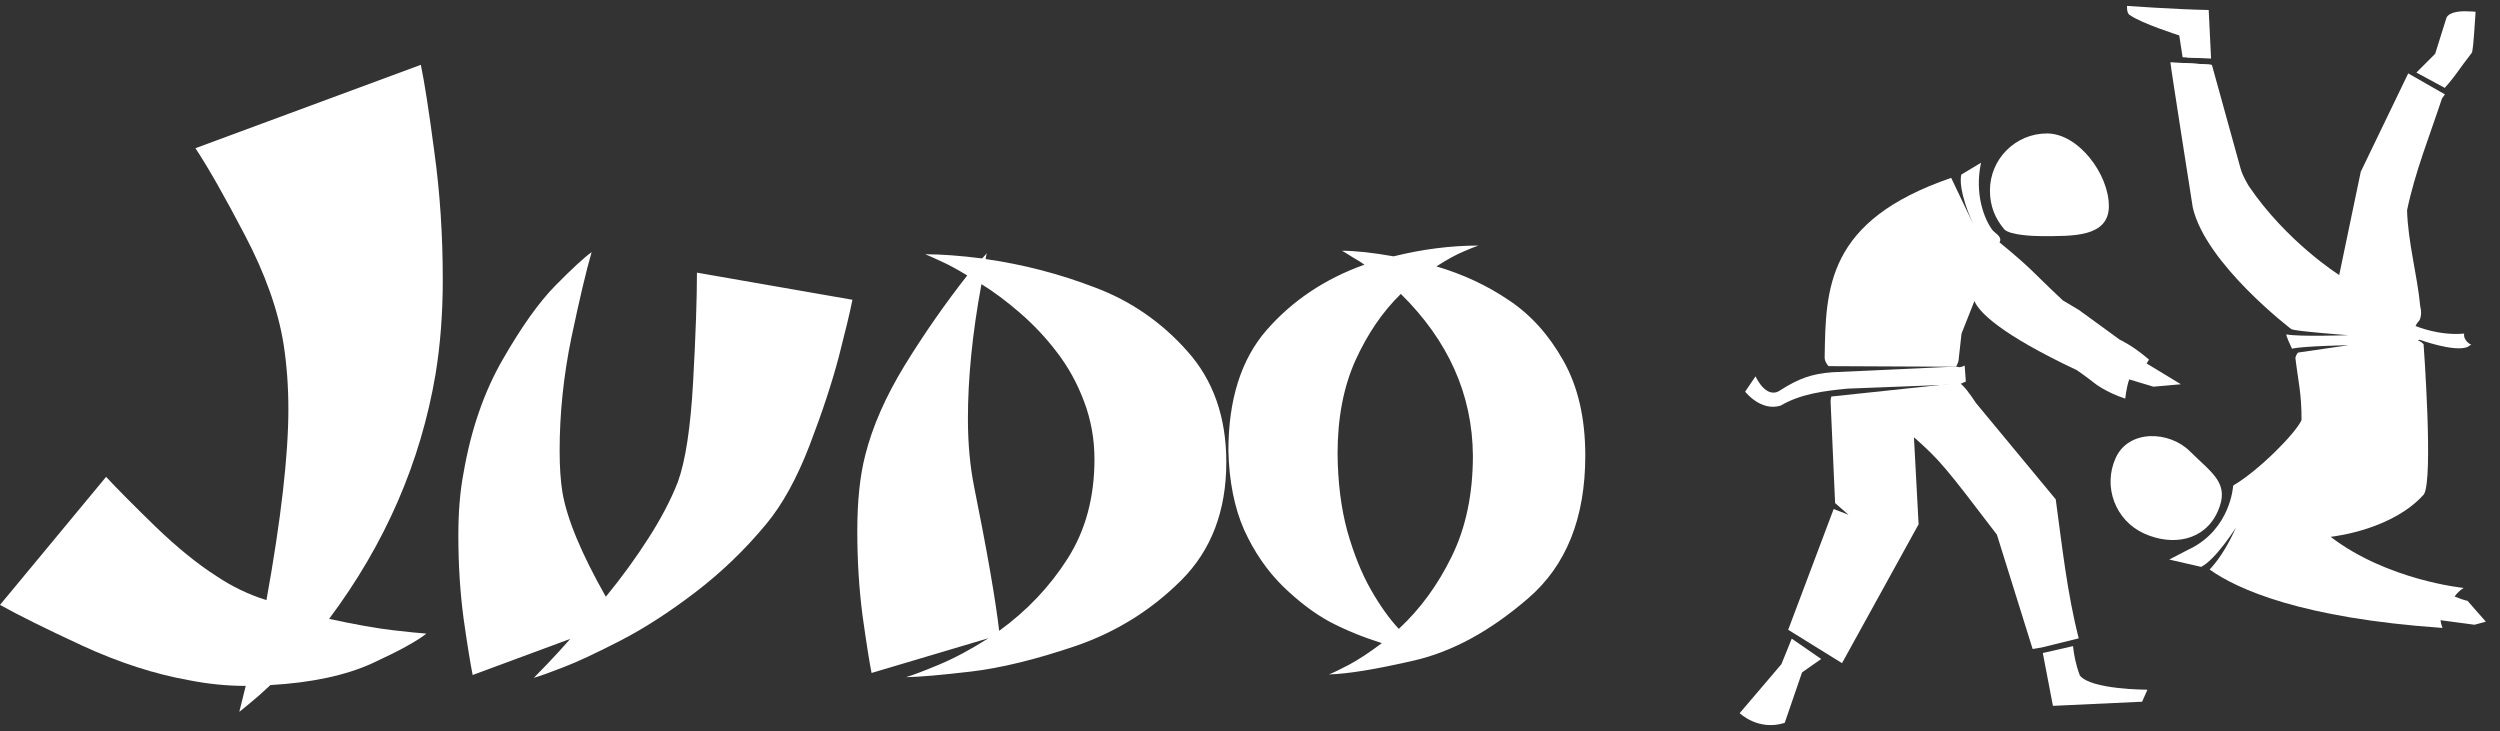 <?xml version="1.0" encoding="UTF-8" standalone="no"?>
<!-- Created with Inkscape (http://www.inkscape.org/) -->

<svg
   width="171"
   height="50"
   viewBox="0 0 45.244 13.229"
   version="1.1"
   id="svg5"
   xml:space="preserve"
   xmlns="http://www.w3.org/2000/svg"
   xmlns:svg="http://www.w3.org/2000/svg"><rect x="0" y="0" width="45.244" height="13.229" fill="#333333" stroke="none"/><defs
     id="defs2" /><path
     id="path30-2-6"
     style="fill:#ffffff;fill-opacity:1;stroke:none;stroke-width:0.139px;stroke-linecap:butt;stroke-linejoin:miter;stroke-opacity:1"
     d="m 35.853,2.944 -0.358,0.215 c -0.016,0.064 -0.047,0.312 0.215,0.894 0.008,0.018 -0.295,-0.617 -0.398,-0.834 -2.259,0.774 -2.27,1.999 -2.29,3.244 0,0 -0.009,0.076 0.07,0.163 l 2.309,0.011 c 0.02,-0.038 0.044,-0.09 0.045,-0.124 l 0.053,-0.476 0.233,-0.589 c 0.084,0.197 0.453,0.59 1.854,1.251 0,0 0.174,0.119 0.327,0.241 0,0 0.193,0.156 0.548,0.274 0.022,-0.17 0.047,-0.279 0.073,-0.348 l 0.437,0.132 0.498,-0.044 -0.62,-0.376 0.043,-0.07 C 38.597,6.252 38.362,6.147 38.362,6.147 l -0.741,-0.539 -0.289,-0.172 c -0.578,-0.541 -0.533,-0.547 -1.145,-1.049 0.055,-0.106 -0.075,-0.158 -0.13,-0.225 -0.144,-0.194 -0.327,-0.646 -0.205,-1.218 z m -0.389,3.986 -2.322,0.246 c -0.015,0.055 -0.012,0.105 -0.012,0.105 l 0.081,1.823 0.242,0.212 -0.268,-0.104 -0.823,2.185 v 3.27e-4 l 0.974,0.604 1.386,-2.513 -0.084,-1.575 c 0.475,0.419 0.568,0.54 1.501,1.762 l 0.647,2.07 0.157,-0.026 0.677,-0.167 C 37.41,10.732 37.319,9.879 37.204,9.037 L 35.763,7.297 C 35.636,7.107 35.547,6.987 35.464,6.93 Z" /><path
     id="path35-6-0"
     style="fill:#ffffff;fill-opacity:1;stroke:none;stroke-width:0.139px;stroke-linecap:butt;stroke-linejoin:miter;stroke-opacity:1"
     d="m 39.743,0.332 c 5e-6,3.31e-4 -5e-6,6.01e-4 0,0.001 l 3.27e-4,-0.001 z m 0,0.001 c -0.076,0.23 -0.13,0.466 -0.165,0.706 l 0.221,0.01 c -0.032,-0.227 -0.052,-0.465 -0.056,-0.716 z M 39.279,1.126 c 8.87e-4,0.061 0.405,2.629 0.405,2.629 0.233,1.019 1.78,2.199 1.78,2.199 0.044,0.04 1.034,0.112 1.034,0.112 0,0 -0.893,0.031 -1.116,-0.014 -0.03,-0.006 0.098,0.259 0.098,0.259 0.17,-0.048 1.025,-0.064 1.025,-0.064 l -0.907,0.132 c -0.034,0.008 -0.057,0.096 -0.057,0.096 0.049,0.42 0.114,0.646 0.111,1.129 -0.113,0.243 -0.763,0.902 -1.232,1.18 l -0.002,0.012 -0.004,-0.002 c 0,0 -0.042,0.777 -0.785,1.141 l -0.001,-0.001 -0.37,0.192 0.578,0.133 c 0.268,-0.137 0.631,-0.714 0.631,-0.714 -0.182,0.406 -0.36,0.638 -0.478,0.762 0.506,0.359 1.658,0.879 4.215,1.057 -0.024,-0.063 -0.034,-0.108 -0.035,-0.14 l 0.613,0.082 0.206,-0.055 -0.332,-0.378 c -0.053,-0.009 -0.141,-0.04 -0.234,-0.078 0.04,-0.055 0.093,-0.112 0.164,-0.155 0,0 -1.376,-0.135 -2.407,-0.925 0.114,-0.013 1.135,-0.145 1.688,-0.769 0.174,-0.269 -0.006,-2.716 -0.006,-2.716 -0.034,-0.042 -0.074,-0.06 -0.105,-0.07 l 0.034,-0.012 c 0,0 0.626,0.23 0.867,0.131 l 0.066,-0.043 C 44.651,6.211 44.576,6.113 44.596,6.037 44.135,6.08 43.723,5.902 43.723,5.902 l -0.01,0.003 c 0.009,-0.021 0.026,-0.057 0.068,-0.101 0,0 0.063,-0.092 0.02,-0.257 -0.056,-0.582 -0.222,-1.156 -0.239,-1.741 0.142,-0.687 0.411,-1.354 0.631,-2.022 l 0.021,-0.03 c 0,0 0.03,-0.041 0.033,-0.046 l -0.664,-0.38 -0.859,1.78 -0.39,1.869 c 0,0 -0.952,-0.599 -1.639,-1.614 -0.073,-0.124 -0.127,-0.235 -0.148,-0.321 l -0.516,-1.865 c 0,0 -0.048,-0.007 -0.069,-0.01 z" /><path
     id="path36-1-6"
     style="fill:#ffffff;fill-opacity:1;stroke-width:0.262;stroke-linecap:round;stroke-opacity:0.495"
     d="m 38.166,3.726 c 0,0.57 -0.653,0.547 -1.224,0.547 -0.155,0 -0.558,-0.018 -0.666,-0.119 -0.167,-0.196 -0.263,-0.421 -0.263,-0.706 10e-7,-0.57 0.462,-1.033 1.033,-1.033 0.57,0 1.119,0.74 1.119,1.31 z" /><path
     id="path36-6-8-2"
     style="fill:#ffffff;fill-opacity:1;stroke-width:0.262;stroke-linecap:round;stroke-opacity:0.495"
     d="M 40.132,9.264 C 39.896,9.784 39.32,9.89 38.801,9.654 38.282,9.418 38.053,8.806 38.289,8.287 c 0.236,-0.519 0.971,-0.491 1.343,-0.12 0.404,0.403 0.736,0.578 0.5,1.098 z" /><path
     d="m 10.964,10.8 c 0.285,-0.348 0.543,-0.703 0.774,-1.064 0.231,-0.361 0.407,-0.699 0.529,-1.013 0.138,-0.378 0.231,-0.984 0.277,-1.819 0.046,-0.835 0.069,-1.492 0.069,-1.97 l 2.814,0.491 c -0.042,0.214 -0.124,0.556 -0.245,1.026 -0.122,0.466 -0.298,1.001 -0.529,1.605 -0.231,0.6 -0.493,1.076 -0.787,1.429 -0.382,0.462 -0.812,0.875 -1.29,1.24 -0.474,0.361 -0.927,0.653 -1.36,0.875 -0.432,0.222 -0.774,0.382 -1.026,0.478 -0.248,0.097 -0.424,0.159 -0.529,0.189 0.046,-0.046 0.128,-0.13 0.245,-0.252 0.117,-0.122 0.256,-0.273 0.415,-0.453 L 8.554,12.216 C 8.512,12.007 8.457,11.667 8.39,11.197 8.327,10.723 8.295,10.221 8.295,9.692 c 0,-0.428 0.031,-0.806 0.094,-1.133 C 8.524,7.775 8.761,7.089 9.101,6.501 9.441,5.909 9.758,5.465 10.052,5.167 c 0.298,-0.302 0.516,-0.504 0.655,-0.604 -0.097,0.332 -0.218,0.846 -0.365,1.542 -0.143,0.692 -0.214,1.376 -0.214,2.052 0,0.294 0.017,0.543 0.05,0.749 0.08,0.478 0.342,1.11 0.787,1.895 z m 6.81,-6.124 c 0.038,-0.038 0.061,-0.063 0.069,-0.076 0.008,-0.013 0.015,-0.021 0.019,-0.025 -0.004,0 -0.013,0.038 -0.025,0.113 0.68,0.097 1.341,0.269 1.983,0.516 0.646,0.243 1.202,0.627 1.668,1.152 0.47,0.525 0.705,1.194 0.705,2.008 0,0.881 -0.271,1.592 -0.812,2.134 -0.541,0.541 -1.177,0.938 -1.907,1.19 -0.73,0.248 -1.366,0.403 -1.907,0.466 -0.537,0.063 -0.927,0.097 -1.171,0.101 0.117,-0.034 0.317,-0.109 0.598,-0.227 0.281,-0.117 0.579,-0.277 0.894,-0.478 l -2.115,0.629 c -0.042,-0.214 -0.097,-0.562 -0.164,-1.045 -0.063,-0.487 -0.094,-0.995 -0.094,-1.523 0,-0.546 0.048,-1.005 0.145,-1.378 0.13,-0.516 0.369,-1.06 0.718,-1.63 0.352,-0.571 0.728,-1.11 1.127,-1.618 -0.185,-0.113 -0.344,-0.199 -0.478,-0.258 -0.134,-0.063 -0.229,-0.105 -0.283,-0.126 0.281,0 0.625,0.025 1.032,0.076 z m 0.308,6.741 c 0.504,-0.365 0.917,-0.801 1.24,-1.309 0.323,-0.508 0.485,-1.106 0.485,-1.794 0,-0.369 -0.063,-0.72 -0.189,-1.051 C 19.493,6.931 19.329,6.635 19.128,6.375 18.931,6.115 18.708,5.878 18.461,5.664 c -0.248,-0.214 -0.48,-0.388 -0.699,-0.522 -0.164,0.885 -0.245,1.697 -0.245,2.436 0,0.449 0.038,0.86 0.113,1.234 0.235,1.167 0.386,2.035 0.453,2.606 z M 24.692,4.789 c -0.046,-0.034 -0.12,-0.08 -0.22,-0.138 -0.097,-0.063 -0.159,-0.101 -0.189,-0.113 0.248,0 0.56,0.034 0.938,0.101 0.525,-0.13 1.036,-0.195 1.536,-0.195 -0.055,0.017 -0.149,0.055 -0.283,0.113 -0.13,0.055 -0.29,0.143 -0.478,0.264 0.483,0.143 0.919,0.346 1.309,0.611 0.394,0.26 0.724,0.625 0.988,1.095 0.264,0.466 0.397,1.039 0.397,1.718 0,1.129 -0.344,1.989 -1.032,2.581 -0.684,0.592 -1.372,0.967 -2.065,1.127 -0.688,0.159 -1.202,0.243 -1.542,0.252 0.076,-0.029 0.197,-0.088 0.365,-0.176 0.172,-0.092 0.369,-0.222 0.592,-0.39 -0.344,-0.109 -0.657,-0.237 -0.938,-0.384 -0.281,-0.151 -0.566,-0.367 -0.856,-0.648 C 22.928,10.324 22.695,9.984 22.514,9.585 22.338,9.183 22.244,8.706 22.231,8.157 c 0,-0.927 0.231,-1.655 0.692,-2.184 0.466,-0.533 1.055,-0.927 1.769,-1.183 z m 0.661,0.529 c -0.332,0.323 -0.606,0.726 -0.825,1.209 -0.214,0.478 -0.321,1.039 -0.321,1.681 0.004,0.52 0.063,0.988 0.176,1.404 0.117,0.411 0.258,0.762 0.422,1.051 0.164,0.29 0.334,0.529 0.51,0.718 0.386,-0.357 0.705,-0.793 0.957,-1.309 0.256,-0.52 0.384,-1.129 0.384,-1.825 -0.008,-1.104 -0.443,-2.079 -1.303,-2.927 z"
     id="text36-7-6"
     style="font-size:24.565px;line-height:1.25;font-family:Karate;-inkscape-font-specification:Karate;fill:#ffffff;fill-opacity:1;stroke-width:0.322"
     aria-label="Judo" /><path
     id="path48-2-1"
     style="fill:#ffffff;fill-opacity:1;stroke:none;stroke-width:0.139px;stroke-linecap:butt;stroke-linejoin:miter;stroke-opacity:1"
     d="m 32.426,11.558 -0.187,0.462 -0.755,0.886 c 0,0 0.336,0.329 0.815,0.176 l 0.314,-0.914 0.346,-0.242 z" /><path
     id="path49-0-8"
     style="fill:#ffffff;fill-opacity:1;stroke:none;stroke-width:0.139px;stroke-linecap:butt;stroke-linejoin:miter;stroke-opacity:1"
     d="m 37.516,11.693 -0.546,0.125 0.183,0.956 1.614,-0.075 0.096,-0.217 c 0,0 -1.033,-7.3e-5 -1.224,-0.26 -0.078,-0.21 -0.109,-0.397 -0.122,-0.528 z" /><path
     id="path55-7-7"
     style="fill:#ffffff;fill-opacity:1;stroke:none;stroke-width:0.152px;stroke-linecap:butt;stroke-linejoin:miter;stroke-opacity:1"
     d="m 38.494,0.107 c 0,0 -0.011,0.139 0.054,0.167 0.204,0.148 0.891,0.367 0.891,0.367 l 0.061,0.395 0.515,0.024 -0.043,-0.879 c -0.599,-0.011 -1.479,-0.074 -1.479,-0.074 z m 1.022,1.033 0.09,0.588 0.441,-0.012 -0.026,-0.545 z" /><path
     d="m 5.956,11.2 c 0.467,0.101 0.842,0.168 1.126,0.202 0.289,0.034 0.501,0.055 0.635,0.065 -0.178,0.14 -0.508,0.32 -0.989,0.541 -0.481,0.217 -1.092,0.347 -1.834,0.39 -0.149,0.14 -0.272,0.248 -0.368,0.325 -0.091,0.077 -0.156,0.13 -0.195,0.159 l 0.116,-0.469 c -0.337,0 -0.676,-0.034 -1.018,-0.101 C 2.803,12.201 2.156,11.992 1.487,11.684 0.823,11.376 0.327,11.13 0,10.947 L 1.92,8.63 C 2.122,8.847 2.418,9.145 2.808,9.525 3.203,9.906 3.573,10.206 3.92,10.428 4.199,10.615 4.5,10.76 4.822,10.861 5.087,9.393 5.219,8.24 5.219,7.403 5.219,6.994 5.19,6.604 5.133,6.234 5.036,5.622 4.803,4.963 4.432,4.256 4.062,3.548 3.763,3.024 3.537,2.682 l 4.079,-1.509 c 0.067,0.322 0.149,0.849 0.245,1.581 0.101,0.727 0.152,1.497 0.152,2.31 0,0.602 -0.043,1.169 -0.13,1.704 C 7.613,8.366 6.971,9.843 5.956,11.2 Z"
     style="font-size:24.565px;line-height:1.25;font-family:Karate;-inkscape-font-specification:Karate;fill:#ffffff;fill-opacity:1;stroke-width:0.37"
     id="path1-6-8-9" /><path
     id="path57-9-2"
     style="fill:#ffffff;fill-opacity:1;stroke:none;stroke-width:0.157px;stroke-linecap:butt;stroke-linejoin:miter;stroke-opacity:1"
     d="m 35.556,6.616 c -0.071,0.032 -0.064,0.022 -0.096,0.03 l -0.063,-0.012 -2.242,0.103 C 32.793,6.765 32.555,6.848 32.223,7.06 31.963,7.245 31.771,6.81 31.771,6.81 l -0.188,0.278 c 0,0 0.282,0.365 0.643,0.252 0.363,-0.214 0.796,-0.267 1.212,-0.307 l 2.025,-0.078 0.111,-0.049 c 8.87e-4,9.497e-4 0.002,0.002 0.003,0.003 z" /><path
     style="fill:#ffffff;stroke-width:0.633"
     d="m 44.162,1.717 c -44.33,-1.784 -44.33,-1.784 0,0 z"
     id="path6-0" /><path
     d="m 44.608,0.203 c -0.115,0.001 -0.189,0.017 -0.24,0.039 -0.034,0.014 -0.058,0.031 -0.073,0.048 -0.008,0.009 -0.013,0.018 -0.017,0.025 -0.003,0.006 -0.005,0.012 -0.006,0.015 l -0.001,0.003 c -2.2e-5,6.8e-5 0,0.001 0,0.001 l -0.2,0.639 -0.34,0.34 0.513,0.277 c 0,0 0.109,-0.12 0.193,-0.235 0.097,-0.134 0.194,-0.268 0.295,-0.398 2.86e-4,-4.73e-4 0.005,-0.009 0.006,-0.012 0.002,-0.006 0.003,-0.011 0.004,-0.015 0.004,-0.019 0.011,-0.069 0.015,-0.105 0.006,-0.063 0.013,-0.145 0.019,-0.226 0.012,-0.162 0.022,-0.323 0.022,-0.323 l 0.004,-0.063 -0.063,-0.005 c -0.048,-0.003 -0.091,-0.004 -0.13,-0.004 z"
     style="fill:#ffffff;fill-opacity:1;stroke:none;stroke-width:0.139px;stroke-linecap:butt;stroke-linejoin:miter;stroke-opacity:1"
     id="path1-9" /></svg>
